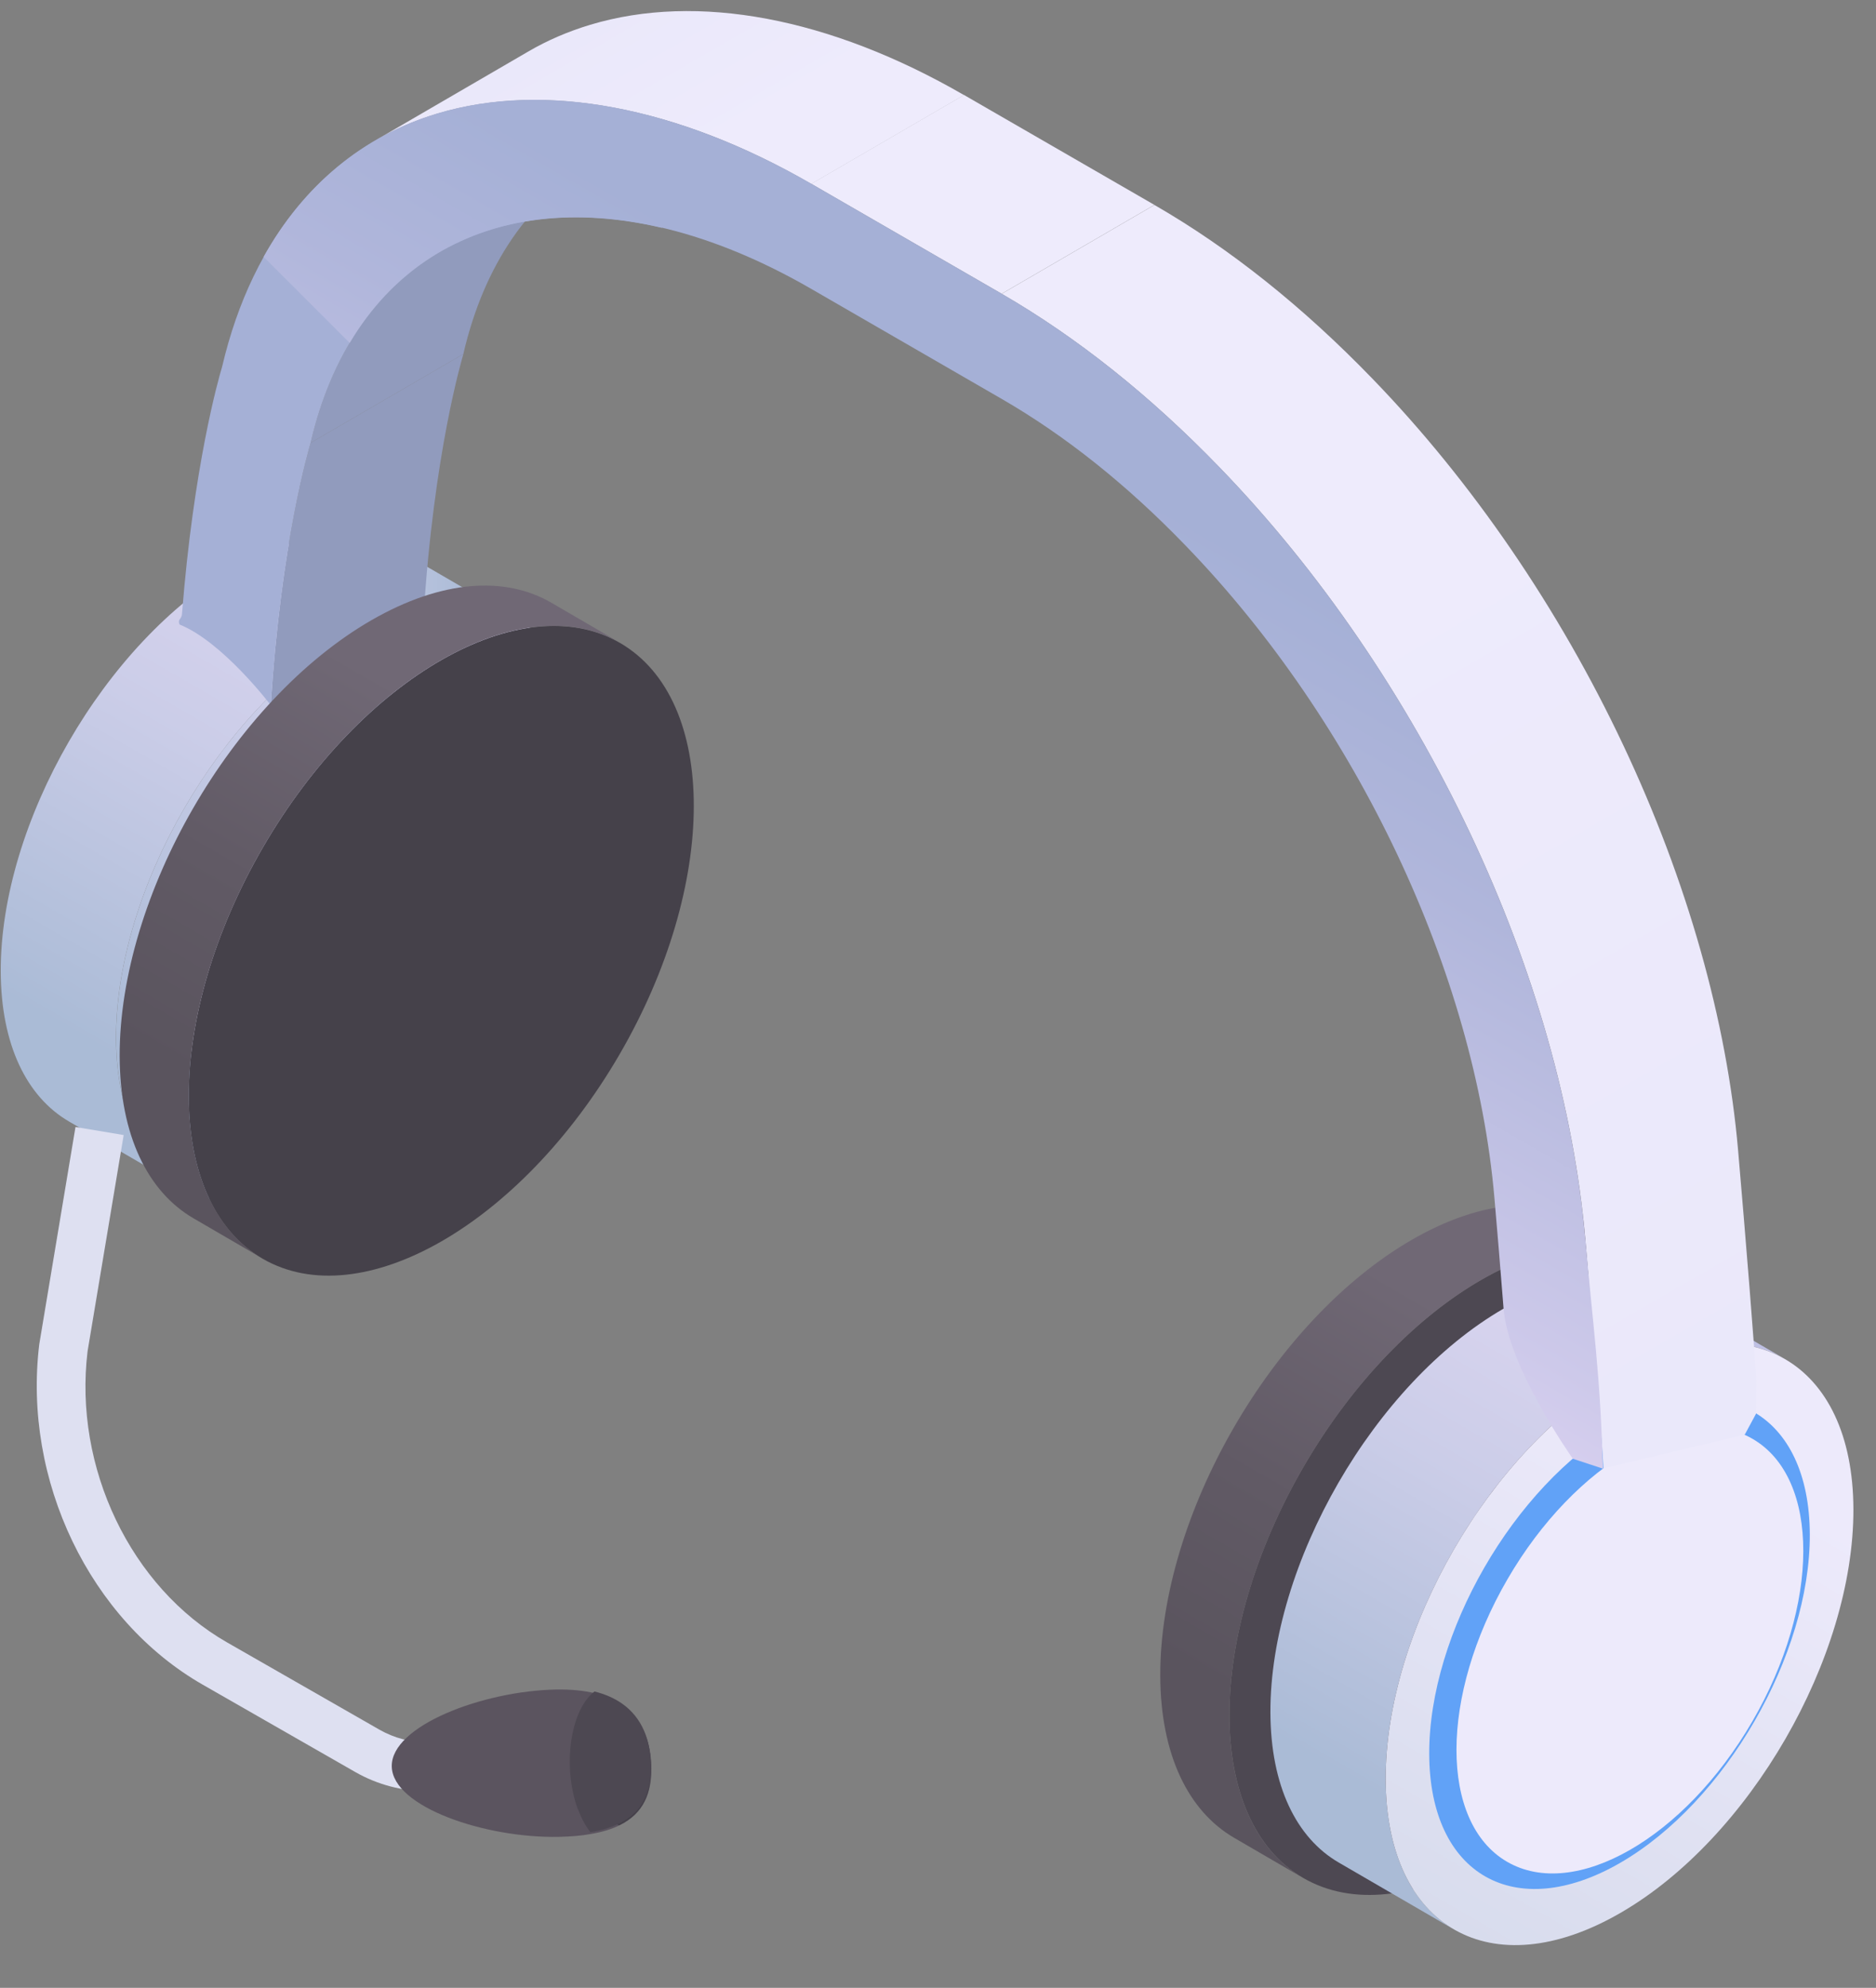 <svg width="84" height="89" viewBox="0 0 84 89" fill="none" xmlns="http://www.w3.org/2000/svg">
<rect x="0" y="0" width="84" height="89" fill="#808080" stroke="none"/>
<g id="Group 34184">
<g id="Group">
<g id="Group_2">
<g id="Group_3">
<path id="Vector" d="M15.641 28.41L10.48 25.412C13.39 23.733 16.026 23.575 17.933 24.683L23.095 27.681C21.194 26.573 18.552 26.73 15.641 28.41Z" fill="url(#paint0_linear_1339_21777)"/>
</g>
<path id="Vector_2" d="M15.634 28.411L10.472 25.413C4.687 28.755 0.016 36.844 0.033 43.492C0.045 46.793 1.205 49.114 3.089 50.211L8.25 53.209C6.373 52.118 5.206 49.791 5.194 46.49C5.177 39.847 9.848 31.753 15.634 28.411Z" fill="url(#paint1_linear_1339_21777)"/>
<path id="Vector_3" d="M15.638 28.406C9.853 31.748 5.181 39.837 5.199 46.485C5.216 53.128 9.923 55.811 15.702 52.469C21.488 49.133 26.159 41.038 26.142 34.39C26.124 27.747 21.418 25.064 15.638 28.406Z" fill="url(#paint2_linear_1339_21777)"/>
<path id="Vector_4" d="M16.114 31.783C20.4 29.304 23.888 31.293 23.905 36.221C23.917 41.149 20.453 47.15 16.166 49.629C11.88 52.107 8.392 50.119 8.375 45.191C8.357 40.262 11.827 34.261 16.114 31.783Z" fill="url(#paint3_linear_1339_21777)"/>
</g>
<g id="Group_4">
<path id="Vector_5" d="M13.907 19.828L20.748 15.85C20.707 16.002 19.418 20.259 18.963 27.637C17.873 28.027 14.543 29.701 12.123 31.643C12.572 24.248 13.866 19.979 13.907 19.828Z" fill="#919BBD"/>
<path id="Vector_6" d="M19.69 11.28L26.531 7.303C23.726 8.93 21.679 11.823 20.746 15.852L13.905 19.83C14.838 15.794 16.885 12.907 19.69 11.28Z" fill="#919BBD"/>
<path id="Vector_7" d="M29.6 5.326C25.99 4.294 22.566 4.194 19.586 5.093C14.734 6.551 11.316 10.569 9.946 16.418C9.771 16.996 8.669 20.886 8.149 27.488C8.132 27.738 7.94 27.709 8.039 27.96C9.975 28.736 12.127 31.576 12.127 31.576C12.582 24.227 13.865 19.988 13.906 19.836C15.743 11.887 21.925 8.388 29.64 10.201C29.646 8.574 29.629 6.953 29.594 5.326H29.6Z" fill="#A5B0D6"/>
</g>
<g id="Group_5">
<path id="Vector_8" d="M11.751 56.35C7.342 53.788 7.354 45.542 11.776 37.931C16.199 30.319 23.358 26.226 27.767 28.788C32.175 31.349 32.164 39.596 27.741 47.207C23.318 54.818 16.159 58.912 11.751 56.35Z" fill="#45414A"/>
<path id="Vector_9" d="M24.68 26.981C22.621 25.785 19.775 25.955 16.631 27.768C10.385 31.372 5.341 40.115 5.358 47.288C5.37 50.852 6.629 53.359 8.659 54.543L11.756 56.345C9.726 55.167 8.467 52.659 8.455 49.09C8.437 41.917 13.482 33.175 19.728 29.57C22.872 27.757 25.718 27.587 27.776 28.783L24.68 26.981Z" fill="url(#paint4_linear_1339_21777)"/>
</g>
</g>
<g id="Group_6">
<path id="Vector_10" d="M58.348 84.077C53.94 81.515 53.951 73.268 58.374 65.657C62.797 58.046 69.956 53.953 74.364 56.514C78.773 59.076 78.761 67.323 74.339 74.934C69.916 82.545 62.757 86.638 58.348 84.077Z" fill="#4D4852"/>
<path id="Vector_11" d="M71.273 54.715C69.215 53.52 66.369 53.689 63.225 55.503C56.979 59.107 51.934 67.849 51.952 75.022C51.964 78.586 53.223 81.094 55.253 82.278L58.349 84.08C56.32 82.902 55.06 80.394 55.049 76.825C55.031 69.651 60.076 60.909 66.322 57.305C69.465 55.491 72.311 55.322 74.37 56.517L71.273 54.715Z" fill="url(#paint5_linear_1339_21777)"/>
<g id="Group_7">
<path id="Vector_12" d="M72.487 61.584L67.326 58.586C70.236 56.907 72.872 56.749 74.779 57.857L79.94 60.855C78.039 59.747 75.397 59.904 72.487 61.584Z" fill="#BFC0E3"/>
</g>
<path id="Vector_13" d="M72.484 61.587L67.323 58.59C61.538 61.931 56.866 70.02 56.884 76.669C56.895 79.97 58.056 82.291 59.94 83.387L65.101 86.385C63.223 85.294 62.057 82.968 62.045 79.667C62.028 73.024 66.699 64.929 72.484 61.587Z" fill="url(#paint6_linear_1339_21777)"/>
<path id="Vector_14" d="M72.485 61.586C66.699 64.928 62.028 73.017 62.045 79.666C62.063 86.308 66.769 88.991 72.549 85.649C78.334 82.314 83.006 74.219 82.988 67.57C82.971 60.927 78.264 58.245 72.485 61.586Z" fill="url(#paint7_linear_1339_21777)"/>
<path id="Vector_15" d="M72.486 63.826C67.78 66.544 63.977 73.128 63.995 78.534C64.012 83.941 67.838 86.122 72.545 83.404C77.251 80.686 81.054 74.102 81.036 68.696C81.019 63.289 77.193 61.108 72.486 63.826Z" fill="#61A2F7"/>
<path id="Vector_16" d="M67.48 83.354C64.453 81.595 64.461 75.931 67.499 70.704C70.536 65.477 75.453 62.665 78.48 64.424C81.507 66.183 81.499 71.847 78.461 77.074C75.424 82.302 70.507 85.113 67.48 83.354Z" fill="#EDEAFB"/>
</g>
<g id="Group_8">
<path id="Vector_17" d="M26.429 1.109C25.444 1.406 24.516 1.803 23.659 2.304L16.818 6.282C17.681 5.78 18.608 5.378 19.588 5.086C24.376 3.651 30.325 4.765 36.326 8.235L43.167 4.258C37.166 0.788 31.223 -0.332 26.429 1.109Z" fill="url(#paint8_linear_1339_21777)"/>
<path id="Vector_18" d="M36.323 8.229L43.164 4.252L51.69 9.174L44.849 13.152L36.323 8.229Z" fill="#EEEBFC"/>
<path id="Vector_19" d="M44.851 13.155L51.692 9.177C55.063 11.119 58.352 13.744 61.466 16.969C65.916 21.57 69.794 27.239 72.681 33.357C75.545 39.428 77.323 45.703 77.825 51.5C78.128 54.982 78.618 61.018 78.636 61.788C78.636 61.899 78.624 63.304 78.624 63.304L78.123 64.232L71.771 65.748C71.923 66.792 71.328 59.461 70.984 55.478C70.483 49.675 68.704 43.4 65.84 37.334C62.953 31.216 59.075 25.548 54.625 20.946C51.511 17.721 48.222 15.103 44.851 13.155Z" fill="url(#paint9_linear_1339_21777)"/>
<path id="Vector_20" d="M70.98 55.472C70.479 49.669 68.7 43.394 65.836 37.329C62.95 31.211 59.071 25.542 54.621 20.941C51.507 17.716 48.218 15.097 44.847 13.149L36.326 8.227C30.319 4.763 24.377 3.643 19.588 5.078C16.247 6.081 13.587 8.303 11.803 11.499C13.086 12.782 14.369 14.065 15.658 15.354C19.443 8.968 27.456 7.813 36.315 12.928L44.835 17.85C47.687 19.494 50.469 21.71 53.099 24.44C60.751 32.354 66.041 43.546 66.915 53.641C67.032 54.988 67.178 56.72 67.324 58.587C67.528 61.222 70.426 65.311 70.426 65.311L71.773 65.754C71.651 61.421 71.33 59.467 70.986 55.484L70.98 55.472Z" fill="url(#paint10_linear_1339_21777)"/>
</g>
<path id="Vector_21" d="M19.179 80.194C20.305 80.194 21.43 79.909 22.433 79.337L23.186 78.911L22.101 77.016L21.349 77.442C20.007 78.206 18.333 78.206 16.992 77.442L10.168 73.534C5.853 71.067 3.287 65.702 3.922 60.494L5.538 50.818L3.38 50.457L1.759 60.179C1.012 66.285 4.027 72.537 9.084 75.43L15.907 79.337C16.916 79.914 18.042 80.2 19.173 80.2L19.179 80.194Z" fill="#DEE0F1"/>
<path id="Vector_22" d="M17.542 79.09C17.577 80.91 21.752 82.309 25.03 82.239C25.567 82.228 26.045 82.187 26.459 82.111C26.972 82.023 27.392 81.895 27.742 81.72C28.838 81.184 29.188 80.256 29.165 79.102C29.142 78.023 28.797 76.985 27.841 76.332C27.515 76.11 27.118 75.929 26.64 75.812C26.15 75.69 25.572 75.632 24.896 75.643C21.618 75.707 17.501 77.27 17.542 79.09Z" fill="#5B545F"/>
<path id="Vector_23" d="M26.739 80.512C26.984 81.171 27.345 81.591 27.73 81.72C28.827 81.183 29.177 80.256 29.153 79.101C29.13 78.022 28.786 76.984 27.829 76.331C27.561 76.331 27.293 76.465 27.059 76.762C26.412 77.573 26.266 79.253 26.733 80.518L26.739 80.512Z" fill="#45414A"/>
<path id="Vector_24" d="M25.88 80.999C26.037 81.419 26.224 81.763 26.439 82.031C26.953 81.944 27.372 81.815 27.722 81.64C28.819 81.104 29.169 80.176 29.145 79.022C29.122 77.943 28.778 76.905 27.822 76.251C27.495 76.03 27.098 75.849 26.62 75.732C26.509 75.814 26.404 75.913 26.305 76.041C25.448 77.115 25.255 79.331 25.874 81.005L25.88 80.999Z" fill="#4D4852"/>
</g>
<defs>
<linearGradient id="paint0_linear_1339_21777" x1="23.095" y1="26.194" x2="10.48" y2="26.194" gradientUnits="userSpaceOnUse">
<stop offset="0.14" stop-color="#AABBD6"/>
<stop offset="0.2" stop-color="#AEBDD8"/>
<stop offset="0.71" stop-color="#CBCDE8"/>
<stop offset="1" stop-color="#D7D3EE"/>
</linearGradient>
<linearGradient id="paint1_linear_1339_21777" x1="1.987" y1="49.581" x2="14.578" y2="27.775" gradientUnits="userSpaceOnUse">
<stop offset="0.14" stop-color="#AABBD6"/>
<stop offset="0.2" stop-color="#AEBDD8"/>
<stop offset="0.71" stop-color="#CBCDE8"/>
<stop offset="1" stop-color="#D7D3EE"/>
</linearGradient>
<linearGradient id="paint2_linear_1339_21777" x1="8.296" y1="53.215" x2="23.056" y2="27.654" gradientUnits="userSpaceOnUse">
<stop offset="0.14" stop-color="#AABBD6"/>
<stop offset="0.2" stop-color="#AEBDD8"/>
<stop offset="0.71" stop-color="#CBCDE8"/>
<stop offset="1" stop-color="#D7D3EE"/>
</linearGradient>
<linearGradient id="paint3_linear_1339_21777" x1="23.899" y1="40.706" x2="8.369" y2="40.706" gradientUnits="userSpaceOnUse">
<stop offset="0.14" stop-color="#AABBD6"/>
<stop offset="0.2" stop-color="#AEBDD8"/>
<stop offset="0.71" stop-color="#CBCDE8"/>
<stop offset="1" stop-color="#D7D3EE"/>
</linearGradient>
<linearGradient id="paint4_linear_1339_21777" x1="6.268" y1="53.173" x2="22.213" y2="25.558" gradientUnits="userSpaceOnUse">
<stop offset="0.17" stop-color="#5A545E"/>
<stop offset="0.45" stop-color="#615A65"/>
<stop offset="0.79" stop-color="#706875"/>
</linearGradient>
<linearGradient id="paint5_linear_1339_21777" x1="52.862" y1="80.907" x2="68.806" y2="53.286" gradientUnits="userSpaceOnUse">
<stop offset="0.17" stop-color="#5A545E"/>
<stop offset="0.45" stop-color="#615A65"/>
<stop offset="0.79" stop-color="#706875"/>
</linearGradient>
<linearGradient id="paint6_linear_1339_21777" x1="58.832" y1="82.763" x2="71.423" y2="60.957" gradientUnits="userSpaceOnUse">
<stop offset="0.14" stop-color="#AABBD6"/>
<stop offset="0.2" stop-color="#AEBDD8"/>
<stop offset="0.71" stop-color="#CBCDE8"/>
<stop offset="1" stop-color="#D7D3EE"/>
</linearGradient>
<linearGradient id="paint7_linear_1339_21777" x1="65.136" y1="86.402" x2="79.897" y2="60.834" gradientUnits="userSpaceOnUse">
<stop stop-color="#D8DCED"/>
<stop offset="0.82" stop-color="#EDEAFB"/>
</linearGradient>
<linearGradient id="paint8_linear_1339_21777" x1="32.856" y1="10.23" x2="27.123" y2="0.304" gradientUnits="userSpaceOnUse">
<stop offset="0.29" stop-color="#EEEBFC"/>
<stop offset="1" stop-color="#EAE8FA"/>
</linearGradient>
<linearGradient id="paint9_linear_1339_21777" x1="80.135" y1="63.071" x2="49.685" y2="10.332" gradientUnits="userSpaceOnUse">
<stop stop-color="#EAE8FA"/>
<stop offset="0.71" stop-color="#EEEBFC"/>
</linearGradient>
<linearGradient id="paint10_linear_1339_21777" x1="37.388" y1="46.228" x2="53.578" y2="18.188" gradientUnits="userSpaceOnUse">
<stop stop-color="#D5CEEE"/>
<stop offset="0.1" stop-color="#CDC9EA"/>
<stop offset="0.59" stop-color="#B0B6DB"/>
<stop offset="0.86" stop-color="#A5B0D6"/>
</linearGradient>
</defs>
</svg>
